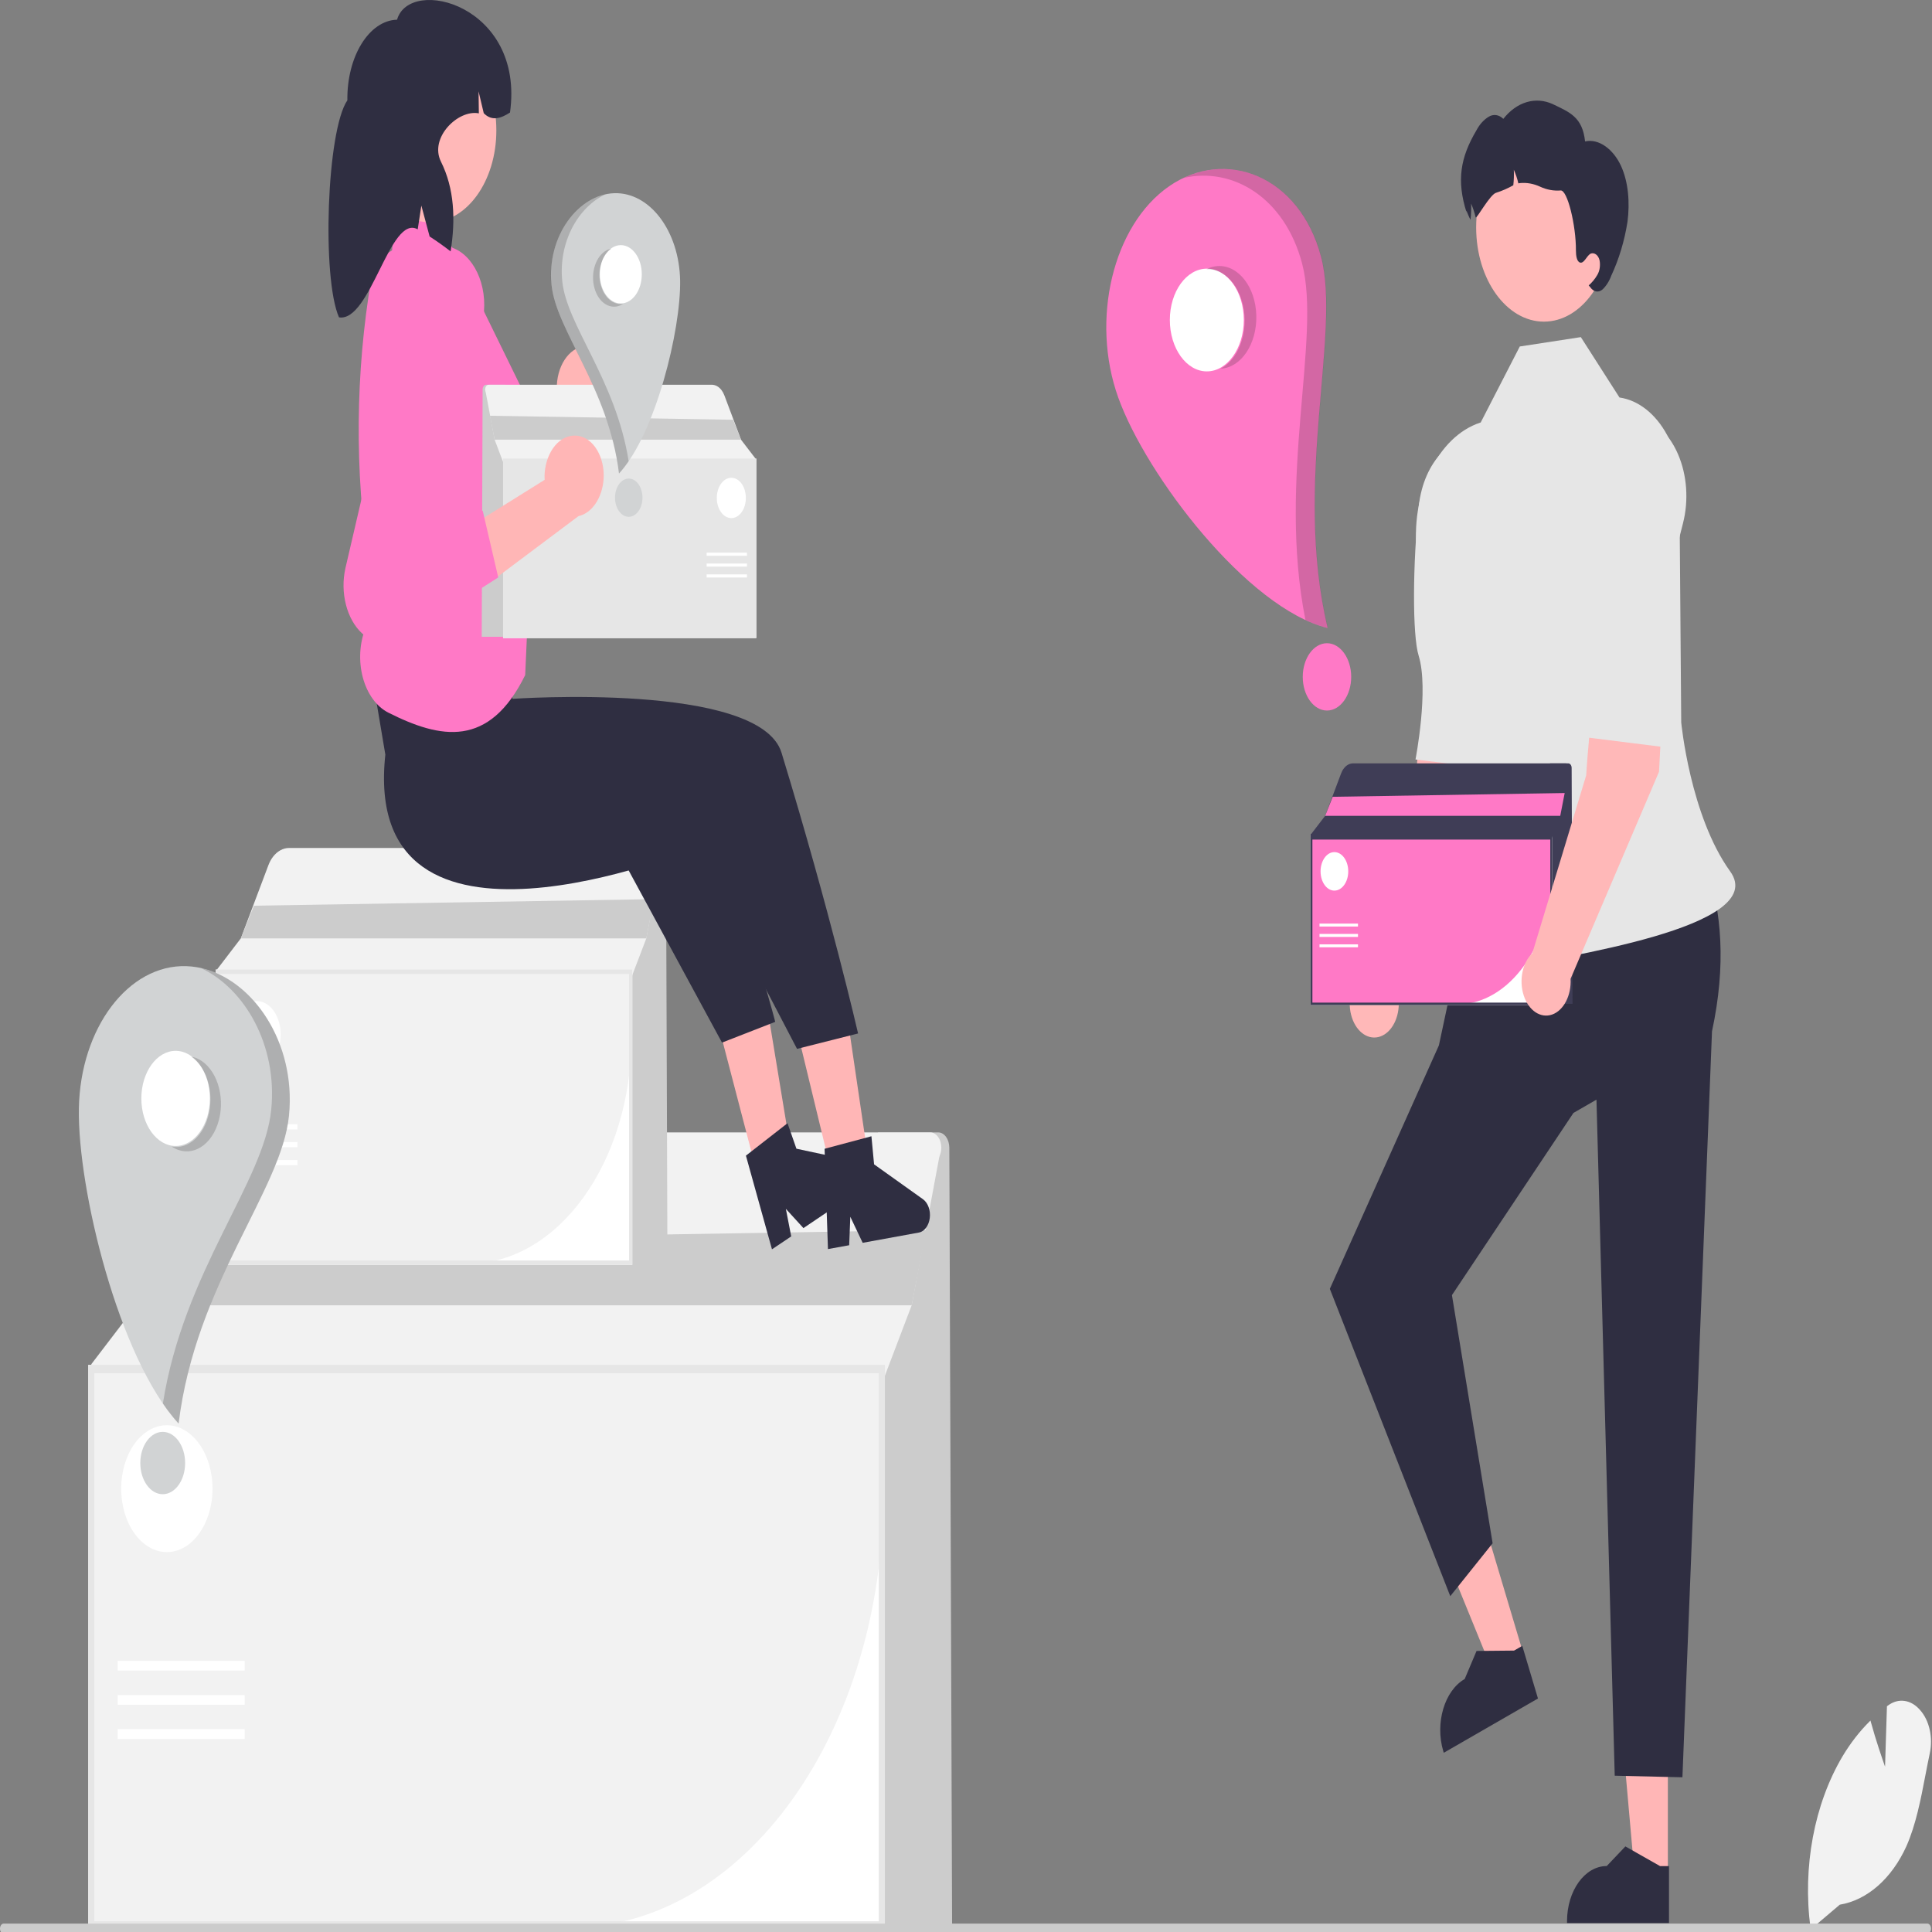 <?xml version="1.0" encoding="UTF-8"?>
<svg xmlns="http://www.w3.org/2000/svg" xmlns:xlink="http://www.w3.org/1999/xlink" width="100px" height="100px" viewBox="0 0 100 100" version="1.1">
<rect x="0" y="0" width="100" height="100" fill="#808080" stroke="none"/>
<defs>
<filter id="alpha" filterUnits="objectBoundingBox" x="0%" y="0%" width="100%" height="100%">
  <feColorMatrix type="matrix" in="SourceGraphic" values="0 0 0 0 1 0 0 0 0 1 0 0 0 0 1 0 0 0 1 0"/>
</filter>
<mask id="mask0">
  <g filter="url(#alpha)">
<rect x="0" y="0" width="100" height="100" style="fill:rgb(0%,0%,0%);fill-opacity:0.2;stroke:none;"/>
  </g>
</mask>
<clipPath id="clip1">
  <rect x="0" y="0" width="100" height="100"/>
</clipPath>
<g id="surface5" clip-path="url(#clip1)">
<path style=" stroke:none;fill-rule:nonzero;fill:rgb(13.725%,12.157%,12.549%);fill-opacity:1;" d="M 63.047 13.77 C 64.105 13.719 64.992 14.867 65.027 16.336 C 65.062 17.805 64.234 19.035 63.18 19.082 C 64.059 18.629 64.57 17.355 64.387 16.074 C 64.207 14.797 63.383 13.891 62.445 13.934 C 62.637 13.836 62.844 13.777 63.047 13.77 Z M 63.047 13.77 "/>
</g>
<mask id="mask1">
  <g filter="url(#alpha)">
<rect x="0" y="0" width="100" height="100" style="fill:rgb(0%,0%,0%);fill-opacity:0.2;stroke:none;"/>
  </g>
</mask>
<clipPath id="clip2">
  <rect x="0" y="0" width="100" height="100"/>
</clipPath>
<g id="surface8" clip-path="url(#clip2)">
<path style=" stroke:none;fill-rule:nonzero;fill:rgb(13.725%,12.157%,12.549%);fill-opacity:1;" d="M 68.391 13.301 C 69.43 17.254 66.938 24.945 68.73 32.512 C 68.336 32.41 67.949 32.27 67.57 32.09 C 66.109 24.777 68.402 17.469 67.398 13.645 C 66.496 10.223 63.797 8.629 61.266 9.211 C 64.047 7.895 67.371 9.426 68.391 13.301 Z M 68.391 13.301 "/>
</g>
<mask id="mask2">
  <g filter="url(#alpha)">
<rect x="0" y="0" width="100" height="100" style="fill:rgb(0%,0%,0%);fill-opacity:0.2;stroke:none;"/>
  </g>
</mask>
<clipPath id="clip3">
  <rect x="0" y="0" width="100" height="100"/>
</clipPath>
<g id="surface11" clip-path="url(#clip3)">
<path style=" stroke:none;fill-rule:nonzero;fill:rgb(13.725%,12.157%,12.549%);fill-opacity:1;" d="M 10.441 54.918 C 11.32 55.512 11.688 56.988 11.258 58.211 C 10.832 59.434 9.77 59.941 8.891 59.348 C 9.75 59.504 10.57 58.77 10.816 57.613 C 11.066 56.457 10.676 55.219 9.895 54.691 C 10.082 54.723 10.27 54.801 10.441 54.918 Z M 10.441 54.918 "/>
</g>
<mask id="mask3">
  <g filter="url(#alpha)">
<rect x="0" y="0" width="100" height="100" style="fill:rgb(0%,0%,0%);fill-opacity:0.2;stroke:none;"/>
  </g>
</mask>
<clipPath id="clip4">
  <rect x="0" y="0" width="100" height="100"/>
</clipPath>
<g id="surface14" clip-path="url(#clip4)">
<path style=" stroke:none;fill-rule:nonzero;fill:rgb(13.725%,12.157%,12.549%);fill-opacity:1;" d="M 14.961 57.746 C 14.578 61.613 10.137 66.41 9.246 73.688 C 8.957 73.367 8.684 73.02 8.43 72.645 C 9.516 65.773 13.672 61.168 14.039 57.434 C 14.371 54.09 12.656 51.16 10.402 50.109 C 13.09 50.707 15.336 53.961 14.961 57.746 Z M 14.961 57.746 "/>
</g>
<mask id="mask4">
  <g filter="url(#alpha)">
<rect x="0" y="0" width="100" height="100" style="fill:rgb(0%,0%,0%);fill-opacity:0.2;stroke:none;"/>
  </g>
</mask>
<clipPath id="clip5">
  <rect x="0" y="0" width="100" height="100"/>
</clipPath>
<g id="surface17" clip-path="url(#clip5)">
<path style=" stroke:none;fill-rule:nonzero;fill:rgb(13.725%,12.157%,12.549%);fill-opacity:1;" d="M 31.309 13.008 C 30.77 13.375 30.543 14.277 30.805 15.027 C 31.066 15.777 31.719 16.086 32.258 15.723 C 31.73 15.82 31.23 15.371 31.074 14.66 C 30.922 13.953 31.164 13.191 31.641 12.871 C 31.527 12.891 31.414 12.938 31.309 13.008 Z M 31.309 13.008 "/>
</g>
<mask id="mask5">
  <g filter="url(#alpha)">
<rect x="0" y="0" width="100" height="100" style="fill:rgb(0%,0%,0%);fill-opacity:0.2;stroke:none;"/>
  </g>
</mask>
<clipPath id="clip6">
  <rect x="0" y="0" width="100" height="100"/>
</clipPath>
<g id="surface20" clip-path="url(#clip6)">
<path style=" stroke:none;fill-rule:nonzero;fill:rgb(13.725%,12.157%,12.549%);fill-opacity:1;" d="M 28.535 14.742 C 28.77 17.113 31.492 20.051 32.039 24.512 C 32.215 24.312 32.383 24.102 32.539 23.871 C 31.875 19.66 29.328 16.84 29.102 14.551 C 28.898 12.5 29.949 10.707 31.332 10.062 C 29.684 10.43 28.309 12.422 28.535 14.742 Z M 28.535 14.742 "/>
</g>
</defs>
<g id="surface1">
<path style=" stroke:none;fill-rule:nonzero;fill:rgb(80%,80%,80%);fill-opacity:1;" d="M 49.281 99.66 L 45.441 99.66 L 45.441 58.613 L 48.562 58.613 C 48.879 58.613 49.133 58.965 49.137 59.402 Z M 49.281 99.66 "/>
<path style=" stroke:none;fill-rule:nonzero;fill:rgb(100%,100%,100%);fill-opacity:1;" d="M 45.801 99.879 L 4.57 99.879 L 4.57 70.645 L 45.801 70.645 Z M 45.801 99.879 "/>
<path style=" stroke:none;fill-rule:nonzero;fill:rgb(94.902%,94.902%,94.902%);fill-opacity:1;" d="M 29.551 99.77 L 4.648 99.77 L 4.648 70.754 L 45.723 70.754 L 45.723 77.305 C 45.711 89.707 38.477 99.758 29.551 99.77 Z M 29.551 99.77 "/>
<path style=" stroke:none;fill-rule:nonzero;fill:rgb(94.902%,94.902%,94.902%);fill-opacity:1;" d="M 48.656 59.777 C 48.633 59.832 48.617 59.891 48.605 59.949 L 47.188 67.562 L 45.645 71.621 L 4.727 71.621 L 4.727 70.609 L 7.055 67.562 L 9.773 60.344 C 9.895 60.023 10.051 59.734 10.238 59.488 C 10.668 58.926 11.238 58.613 11.828 58.613 L 48.148 58.613 C 48.352 58.613 48.535 58.758 48.641 58.996 C 48.742 59.234 48.75 59.531 48.656 59.777 Z M 48.656 59.777 "/>
<path style=" stroke:none;fill-rule:nonzero;fill:rgb(90.196%,90.196%,90.196%);fill-opacity:1;" d="M 45.801 99.879 L 4.57 99.879 L 4.57 70.645 L 45.801 70.645 Z M 4.883 99.445 L 45.488 99.445 L 45.488 71.082 L 4.883 71.082 Z M 4.883 99.445 "/>
<path style=" stroke:none;fill-rule:nonzero;fill:rgb(80%,80%,80%);fill-opacity:1;" d="M 47.945 63.672 L 47.188 67.562 L 7.055 67.562 L 8.352 64.324 Z M 47.945 63.672 "/>
<path style=" stroke:none;fill-rule:nonzero;fill:rgb(100%,100%,100%);fill-opacity:1;" d="M 6.09 85.965 L 12.664 85.965 L 12.664 86.469 L 6.09 86.469 Z M 6.09 85.965 "/>
<path style=" stroke:none;fill-rule:nonzero;fill:rgb(100%,100%,100%);fill-opacity:1;" d="M 6.09 87.734 L 12.664 87.734 L 12.664 88.238 L 6.09 88.238 Z M 6.09 87.734 "/>
<path style=" stroke:none;fill-rule:nonzero;fill:rgb(100%,100%,100%);fill-opacity:1;" d="M 6.09 89.5 L 12.664 89.5 L 12.664 90.008 L 6.09 90.008 Z M 6.09 89.5 "/>
<path style=" stroke:none;fill-rule:nonzero;fill:rgb(100%,100%,100%);fill-opacity:1;" d="M 11 77.051 C 11 75.238 9.941 73.77 8.637 73.77 C 7.328 73.77 6.273 75.238 6.273 77.051 C 6.273 78.867 7.328 80.336 8.637 80.336 C 9.941 80.336 11 78.867 11 77.051 Z M 11 77.051 "/>
<path style=" stroke:none;fill-rule:nonzero;fill:rgb(80%,80%,80%);fill-opacity:1;" d="M 34.547 65.355 L 32.539 65.355 L 32.539 43.891 L 34.172 43.891 C 34.336 43.891 34.469 44.074 34.473 44.305 Z M 34.547 65.355 "/>
<path style=" stroke:none;fill-rule:nonzero;fill:rgb(100%,100%,100%);fill-opacity:1;" d="M 32.727 65.473 L 11.164 65.473 L 11.164 50.184 L 32.727 50.184 Z M 32.727 65.473 "/>
<path style=" stroke:none;fill-rule:nonzero;fill:rgb(94.902%,94.902%,94.902%);fill-opacity:1;" d="M 24.227 65.414 L 11.207 65.414 L 11.207 50.238 L 32.688 50.238 L 32.688 53.664 C 32.68 60.152 28.898 65.406 24.227 65.414 Z M 24.227 65.414 "/>
<path style=" stroke:none;fill-rule:nonzero;fill:rgb(94.902%,94.902%,94.902%);fill-opacity:1;" d="M 34.219 44.5 C 34.211 44.527 34.199 44.559 34.195 44.59 L 33.453 48.57 L 32.645 50.691 L 11.246 50.691 L 11.246 50.164 L 12.465 48.57 L 13.887 44.797 C 13.949 44.629 14.031 44.477 14.129 44.348 C 14.355 44.055 14.652 43.891 14.961 43.891 L 33.957 43.891 C 34.059 43.891 34.156 43.969 34.211 44.094 C 34.266 44.215 34.27 44.371 34.219 44.5 Z M 34.219 44.5 "/>
<path style=" stroke:none;fill-rule:nonzero;fill:rgb(90.196%,90.196%,90.196%);fill-opacity:1;" d="M 32.727 65.473 L 11.164 65.473 L 11.164 50.184 L 32.727 50.184 Z M 11.328 65.242 L 32.562 65.242 L 32.562 50.41 L 11.328 50.41 Z M 11.328 65.242 "/>
<path style=" stroke:none;fill-rule:nonzero;fill:rgb(80%,80%,80%);fill-opacity:1;" d="M 33.848 46.539 L 33.453 48.57 L 12.465 48.57 L 13.145 46.879 Z M 33.848 46.539 "/>
<path style=" stroke:none;fill-rule:nonzero;fill:rgb(100%,100%,100%);fill-opacity:1;" d="M 11.961 58.195 L 15.398 58.195 L 15.398 58.457 L 11.961 58.457 Z M 11.961 58.195 "/>
<path style=" stroke:none;fill-rule:nonzero;fill:rgb(100%,100%,100%);fill-opacity:1;" d="M 11.961 59.117 L 15.398 59.117 L 15.398 59.383 L 11.961 59.383 Z M 11.961 59.117 "/>
<path style=" stroke:none;fill-rule:nonzero;fill:rgb(100%,100%,100%);fill-opacity:1;" d="M 11.961 60.043 L 15.398 60.043 L 15.398 60.309 L 11.961 60.309 Z M 11.961 60.043 "/>
<path style=" stroke:none;fill-rule:nonzero;fill:rgb(100%,100%,100%);fill-opacity:1;" d="M 14.527 53.535 C 14.527 52.586 13.973 51.816 13.293 51.816 C 12.609 51.816 12.055 52.586 12.055 53.535 C 12.055 54.48 12.609 55.25 13.293 55.25 C 13.973 55.25 14.527 54.48 14.527 53.535 Z M 14.527 53.535 "/>
<path style=" stroke:none;fill-rule:nonzero;fill:rgb(94.902%,94.902%,94.902%);fill-opacity:1;" d="M 93.723 99.863 L 93.707 99.77 C 93.297 96.621 93.906 93.379 95.367 90.91 C 95.777 90.227 96.246 89.621 96.766 89.105 L 96.816 89.055 L 96.836 89.133 C 97.094 90.078 97.422 91.023 97.57 91.445 L 97.668 88.316 L 97.727 88.273 C 98.262 87.875 98.918 87.969 99.383 88.512 C 99.867 89.051 100.062 89.941 99.883 90.762 C 99.805 91.129 99.73 91.512 99.66 91.879 C 99.418 93.145 99.164 94.453 98.676 95.559 C 97.914 97.238 96.645 98.352 95.227 98.586 Z M 93.723 99.863 "/>
<path style=" stroke:none;fill-rule:nonzero;fill:rgb(80%,80%,80%);fill-opacity:1;" d="M 99.949 99.824 C 99.949 99.895 99.93 99.961 99.895 100.008 C 99.859 100.059 99.812 100.086 99.762 100.086 L 0.188 100.086 C 0.082 100.086 0 99.969 0 99.824 C 0 99.684 0.082 99.566 0.188 99.566 L 99.762 99.566 C 99.812 99.566 99.859 99.594 99.895 99.645 C 99.93 99.691 99.949 99.758 99.949 99.824 Z M 99.949 99.824 "/>
<path style=" stroke:none;fill-rule:nonzero;fill:rgb(100%,72.157%,72.157%);fill-opacity:1;" d="M 77.363 33.637 L 74.512 33.07 C 73.547 35.309 73.207 41.266 73.207 41.266 L 70.418 50.477 C 69.906 50.961 69.719 51.883 69.973 52.664 C 70.227 53.445 70.848 53.859 71.445 53.648 C 72.043 53.438 72.445 52.66 72.398 51.805 L 76.977 41.082 Z M 77.363 33.637 "/>
<path style=" stroke:none;fill-rule:nonzero;fill:rgb(90.196%,90.196%,90.196%);fill-opacity:1;" d="M 76.91 22.645 C 77.801 22.836 78.586 23.57 79.051 24.648 C 79.516 25.727 79.609 27.035 79.309 28.219 L 78.703 30.598 C 78.703 30.598 78.375 37.77 77.117 39.793 L 73.266 39.309 C 73.266 39.309 73.969 35.691 73.43 33.941 C 73.098 32.871 73.117 29.168 73.441 26.156 C 73.566 25.051 74 24.059 74.652 23.402 C 75.301 22.742 76.113 22.469 76.91 22.645 Z M 76.91 22.645 "/>
<path style=" stroke:none;fill-rule:nonzero;fill:rgb(100%,71.373%,71.373%);fill-opacity:1;" d="M 86.328 97.047 L 84.609 97.047 L 83.793 87.848 L 86.328 87.848 Z M 86.328 97.047 "/>
<path style=" stroke:none;fill-rule:nonzero;fill:rgb(18.431%,18.039%,25.49%);fill-opacity:1;" d="M 86.387 99.535 L 81.109 99.535 L 81.109 99.441 C 81.109 97.867 82.027 96.586 83.164 96.586 L 84.129 95.57 L 85.926 96.59 L 86.387 96.59 Z M 86.387 99.535 "/>
<path style=" stroke:none;fill-rule:nonzero;fill:rgb(100%,71.373%,71.373%);fill-opacity:1;" d="M 78.863 85.645 L 77.277 86.559 L 73.988 78.496 L 76.328 77.148 Z M 78.863 85.645 "/>
<path style=" stroke:none;fill-rule:nonzero;fill:rgb(18.431%,18.039%,25.49%);fill-opacity:1;" d="M 79.605 87.914 L 74.73 90.723 L 74.703 90.637 C 74.27 89.18 74.766 87.508 75.812 86.906 L 76.426 85.453 L 78.367 85.434 L 78.793 85.191 Z M 79.605 87.914 "/>
<path style=" stroke:none;fill-rule:nonzero;fill:rgb(18.431%,18.039%,25.49%);fill-opacity:1;" d="M 88.293 44.715 L 76.105 46.484 L 74.477 54.109 L 68.832 66.711 L 75.066 82.617 L 77.258 79.879 L 75.152 67.035 L 81.441 57.605 L 82.633 56.918 L 83.578 91.91 L 87.082 91.992 L 88.613 53.379 C 89.348 49.969 89.125 47.152 88.293 44.715 Z M 88.293 44.715 "/>
<path style=" stroke:none;fill-rule:nonzero;fill:rgb(90.196%,90.196%,90.196%);fill-opacity:1;" d="M 83.824 20.574 L 81.824 17.449 L 78.664 17.934 L 76.641 21.867 C 74.406 22.582 72.961 25.602 73.352 28.742 C 74.137 35.02 76.805 41.113 75.926 44.211 C 74.586 48.914 74.504 50.832 77.707 50.172 C 80.91 49.516 91.633 47.992 89.555 45.105 C 87.477 42.219 87.02 37.391 87.02 37.391 L 86.934 26.348 C 87.113 25 86.879 23.613 86.289 22.516 C 85.699 21.422 84.805 20.715 83.824 20.574 Z M 83.824 20.574 "/>
<path style=" stroke:none;fill-rule:nonzero;fill:rgb(100%,72.157%,72.157%);fill-opacity:1;" d="M 83.422 11.773 C 83.422 9.082 81.852 6.902 79.914 6.902 C 77.977 6.902 76.406 9.082 76.406 11.773 C 76.406 14.465 77.977 16.648 79.914 16.648 C 81.852 16.648 83.422 14.465 83.422 11.773 Z M 83.422 11.773 "/>
<path style=" stroke:none;fill-rule:nonzero;fill:rgb(18.431%,18.039%,25.49%);fill-opacity:1;" d="M 84.238 11.484 C 84.082 12.473 83.797 13.414 83.402 14.262 C 83.297 14.551 83.141 14.797 82.949 14.98 C 82.746 15.16 82.48 15.113 82.316 14.871 L 82.23 14.773 C 82.398 14.629 82.547 14.449 82.672 14.238 C 82.801 14.027 82.844 13.742 82.793 13.473 C 82.73 13.203 82.523 13.051 82.328 13.129 C 82.121 13.242 81.996 13.652 81.781 13.59 C 81.609 13.535 81.57 13.219 81.57 12.969 C 81.578 11.66 81.125 9.801 80.77 9.859 C 80.414 9.887 80.059 9.82 79.719 9.664 C 79.383 9.508 79.023 9.441 78.668 9.477 C 78.641 9.48 78.617 9.488 78.59 9.492 C 78.535 9.246 78.453 9.008 78.355 8.785 C 78.367 9.055 78.359 9.324 78.328 9.59 C 78.043 9.75 77.75 9.879 77.453 9.973 C 77.129 10.035 76.41 11.387 76.379 11.25 C 76.32 11 76.242 10.762 76.145 10.539 C 76.156 10.809 76.145 11.078 76.117 11.344 C 76.113 11.355 76.113 11.363 76.113 11.375 C 75.953 11.082 75.859 10.727 75.91 11 C 75.383 9.336 75.59 8.145 76.422 6.742 C 76.582 6.441 76.797 6.199 77.047 6.047 C 77.297 5.891 77.586 5.93 77.812 6.152 C 78.504 5.27 79.484 4.98 80.375 5.391 C 81.242 5.809 81.91 6.055 82.043 7.32 C 82.762 7.16 83.5 7.727 83.895 8.57 C 84.289 9.418 84.367 10.496 84.238 11.484 Z M 84.238 11.484 "/>
<path style=" stroke:none;fill-rule:nonzero;fill:rgb(24.706%,23.922%,33.725%);fill-opacity:1;" d="M 81.395 51.957 L 80.23 51.957 L 80.23 39.512 L 81.176 39.512 C 81.27 39.512 81.348 39.617 81.348 39.75 Z M 81.395 51.957 "/>
<path style=" stroke:none;fill-rule:nonzero;fill:rgb(100%,100%,100%);fill-opacity:1;" d="M 80.336 52.023 L 67.836 52.023 L 67.836 43.16 L 80.336 43.16 Z M 80.336 52.023 "/>
<path style=" stroke:none;fill-rule:nonzero;fill:rgb(100%,47.451%,77.647%);fill-opacity:1;" d="M 75.41 51.992 L 67.859 51.992 L 67.859 43.191 L 80.312 43.191 L 80.312 45.18 C 80.312 48.941 78.117 51.988 75.41 51.992 Z M 75.41 51.992 "/>
<path style=" stroke:none;fill-rule:nonzero;fill:rgb(24.706%,23.922%,33.725%);fill-opacity:1;" d="M 81.203 39.863 C 81.199 39.883 81.191 39.898 81.188 39.918 L 80.758 42.227 L 80.289 43.457 L 67.883 43.457 L 67.883 43.148 L 68.59 42.227 L 69.414 40.035 C 69.449 39.938 69.496 39.852 69.555 39.777 C 69.684 39.605 69.855 39.512 70.035 39.512 L 81.051 39.512 C 81.109 39.512 81.168 39.555 81.199 39.629 C 81.23 39.699 81.23 39.789 81.203 39.863 Z M 81.203 39.863 "/>
<path style=" stroke:none;fill-rule:nonzero;fill:rgb(24.706%,23.922%,33.725%);fill-opacity:1;" d="M 80.336 52.023 L 67.836 52.023 L 67.836 43.16 L 80.336 43.16 Z M 67.93 51.895 L 80.242 51.895 L 80.242 43.293 L 67.93 43.293 Z M 67.93 51.895 "/>
<path style=" stroke:none;fill-rule:nonzero;fill:rgb(100%,47.451%,77.647%);fill-opacity:1;" d="M 80.988 41.047 L 80.758 42.227 L 68.59 42.227 L 68.98 41.242 Z M 80.988 41.047 "/>
<path style=" stroke:none;fill-rule:nonzero;fill:rgb(100%,100%,100%);fill-opacity:1;" d="M 68.297 47.805 L 70.289 47.805 L 70.289 47.957 L 68.297 47.957 Z M 68.297 47.805 "/>
<path style=" stroke:none;fill-rule:nonzero;fill:rgb(100%,100%,100%);fill-opacity:1;" d="M 68.297 48.34 L 70.289 48.34 L 70.289 48.496 L 68.297 48.496 Z M 68.297 48.34 "/>
<path style=" stroke:none;fill-rule:nonzero;fill:rgb(100%,100%,100%);fill-opacity:1;" d="M 68.297 48.879 L 70.289 48.879 L 70.289 49.031 L 68.297 49.031 Z M 68.297 48.879 "/>
<path style=" stroke:none;fill-rule:nonzero;fill:rgb(100%,100%,100%);fill-opacity:1;" d="M 69.785 45.102 C 69.785 44.551 69.465 44.105 69.066 44.105 C 68.672 44.105 68.352 44.551 68.352 45.102 C 68.352 45.652 68.672 46.098 69.066 46.098 C 69.465 46.098 69.785 45.652 69.785 45.102 Z M 69.785 45.102 "/>
<path style=" stroke:none;fill-rule:nonzero;fill:rgb(100%,72.157%,72.157%);fill-opacity:1;" d="M 86.258 32.496 L 83.406 31.93 C 82.441 34.168 82.102 40.129 82.102 40.129 L 79.312 49.34 C 78.801 49.82 78.613 50.742 78.867 51.523 C 79.121 52.309 79.742 52.723 80.34 52.512 C 80.938 52.301 81.34 51.52 81.293 50.664 L 85.871 39.945 Z M 86.258 32.496 "/>
<path style=" stroke:none;fill-rule:nonzero;fill:rgb(90.196%,90.196%,90.196%);fill-opacity:1;" d="M 84.711 21.504 C 85.605 21.699 86.391 22.434 86.855 23.512 C 87.32 24.586 87.414 25.895 87.113 27.078 L 86.508 29.461 C 86.508 29.461 87.27 36.633 86.016 38.656 L 82.16 38.172 C 82.16 38.172 82.867 34.555 82.324 32.805 C 81.992 31.73 82.012 28.027 82.34 25.016 C 82.586 22.719 83.059 21.148 84.711 21.504 Z M 84.711 21.504 "/>
<path style=" stroke:none;fill-rule:nonzero;fill:rgb(100%,47.451%,77.647%);fill-opacity:1;" d="M 60.512 9.641 C 57.609 11.648 56.434 16.543 57.879 20.574 C 59.324 24.602 64.551 31.473 68.719 32.508 C 66.926 24.945 69.422 17.254 68.379 13.297 C 67.266 9.07 63.41 7.633 60.512 9.641 Z M 60.512 9.641 "/>
<path style=" stroke:none;fill-rule:nonzero;fill:rgb(100%,100%,100%);fill-opacity:1;" d="M 64.379 16.562 C 64.379 15.094 63.523 13.906 62.465 13.906 C 61.41 13.906 60.551 15.094 60.551 16.562 C 60.551 18.031 61.41 19.223 62.465 19.223 C 63.523 19.223 64.379 18.031 64.379 16.562 Z M 64.379 16.562 "/>
<path style=" stroke:none;fill-rule:nonzero;fill:rgb(100%,47.451%,77.647%);fill-opacity:1;" d="M 69.938 35.035 C 69.938 34.074 69.375 33.293 68.684 33.293 C 67.992 33.293 67.43 34.074 67.43 35.035 C 67.43 35.996 67.992 36.777 68.684 36.777 C 69.375 36.777 69.938 35.996 69.938 35.035 Z M 69.938 35.035 "/>
<use xlink:href="#surface5" mask="url(#mask0)"/>
<use xlink:href="#surface8" mask="url(#mask1)"/>
<path style=" stroke:none;fill-rule:nonzero;fill:rgb(81.961%,82.745%,83.137%);fill-opacity:1;" d="M 9.648 50.008 C 6.648 49.91 4.156 53.207 4.082 57.379 C 4.012 61.547 6.148 70.32 9.242 73.68 C 10.133 66.406 14.574 61.609 14.953 57.742 C 15.363 53.609 12.652 50.109 9.648 50.008 Z M 9.648 50.008 "/>
<path style=" stroke:none;fill-rule:nonzero;fill:rgb(100%,100%,100%);fill-opacity:1;" d="M 10.863 56.855 C 10.863 55.496 10.07 54.391 9.09 54.391 C 8.113 54.391 7.316 55.496 7.316 56.855 C 7.316 58.215 8.113 59.316 9.09 59.316 C 10.07 59.316 10.863 58.215 10.863 56.855 Z M 10.863 56.855 "/>
<path style=" stroke:none;fill-rule:nonzero;fill:rgb(81.961%,82.745%,83.137%);fill-opacity:1;" d="M 9.582 75.727 C 9.582 74.836 9.062 74.113 8.422 74.113 C 7.781 74.113 7.262 74.836 7.262 75.727 C 7.262 76.617 7.781 77.34 8.422 77.34 C 9.062 77.34 9.582 76.617 9.582 75.727 Z M 9.582 75.727 "/>
<use xlink:href="#surface11" mask="url(#mask2)"/>
<use xlink:href="#surface14" mask="url(#mask3)"/>
<path style=" stroke:none;fill-rule:nonzero;fill:rgb(100%,71.373%,71.373%);fill-opacity:1;" d="M 30.277 17.918 C 29.434 17.992 28.789 18.988 28.82 20.16 C 28.824 20.273 28.836 20.387 28.855 20.5 L 24.254 24.527 L 26.797 26.09 L 30.773 22.023 C 31.449 21.738 31.902 20.855 31.875 19.875 C 31.836 18.738 31.137 17.855 30.316 17.914 C 30.305 17.914 30.289 17.914 30.277 17.918 Z M 30.277 17.918 "/>
<path style=" stroke:none;fill-rule:nonzero;fill:rgb(100%,47.451%,77.647%);fill-opacity:1;" d="M 25.84 22.695 L 26.98 25.965 L 22.473 29.992 C 21.82 30.582 20.992 30.66 20.293 30.195 C 19.43 29.621 18.941 28.324 19.098 27.012 L 20.562 15.41 C 20.766 13.727 21.883 12.555 23.105 12.746 C 24.312 12.93 25.184 14.438 25.051 16.113 C 25.051 16.145 25.047 16.176 25.043 16.207 C 25.031 16.316 25.016 16.43 24.996 16.539 L 23.398 24.789 Z M 25.84 22.695 "/>
<path style=" stroke:none;fill-rule:nonzero;fill:rgb(100%,72.157%,72.157%);fill-opacity:1;" d="M 19.711 27.762 L 26.16 27.762 L 26.16 36.719 L 19.711 36.719 Z M 19.711 27.762 "/>
<path style=" stroke:none;fill-rule:nonzero;fill:rgb(100%,71.373%,71.373%);fill-opacity:1;" d="M 41.449 54.137 L 43.91 52.988 L 45.281 62.297 L 43.613 63.078 Z M 41.449 54.137 "/>
<path style=" stroke:none;fill-rule:nonzero;fill:rgb(100%,71.373%,71.373%);fill-opacity:1;" d="M 37.277 53.422 L 39.719 52.191 L 41.246 61.457 L 39.59 62.289 Z M 37.277 53.422 "/>
<path style=" stroke:none;fill-rule:nonzero;fill:rgb(18.431%,18.039%,25.49%);fill-opacity:1;" d="M 19.945 39.059 C 18.652 51.023 35.859 43.949 35.859 43.949 L 41.254 54.289 L 44.414 53.492 C 44.414 53.492 42.992 47.285 40.453 38.965 C 39.328 35.27 26.527 36.172 26.527 36.172 L 26.262 33.273 L 18.938 33.074 Z M 19.945 39.059 "/>
<path style=" stroke:none;fill-rule:nonzero;fill:rgb(18.431%,18.039%,25.49%);fill-opacity:1;" d="M 32.375 44.75 L 36.352 41.309 C 39.266 49.391 40.125 52.891 40.125 52.891 L 37.371 53.965 Z M 32.375 44.75 "/>
<path style=" stroke:none;fill-rule:nonzero;fill:rgb(100%,47.451%,77.647%);fill-opacity:1;" d="M 23.625 13.207 L 22.328 10.891 L 20.477 10.777 L 20.293 12.957 L 19.375 13.547 C 18.461 18.379 18.32 23.434 18.961 28.352 C 19.211 28.68 19.316 29.168 19.23 29.633 L 19.172 29.961 L 19.176 29.973 C 19.371 30.402 19.438 30.918 19.363 31.414 L 18.926 32.496 C 18.605 33.281 18.555 34.223 18.781 35.07 C 19.008 35.914 19.488 36.578 20.102 36.887 C 22.793 38.242 25.316 38.746 27.184 34.941 L 27.773 21.684 Z M 23.625 13.207 "/>
<path style=" stroke:none;fill-rule:nonzero;fill:rgb(100%,72.157%,72.157%);fill-opacity:1;" d="M 25.691 6.75 C 25.691 4.125 24.156 1.996 22.266 1.996 C 20.379 1.996 18.844 4.125 18.844 6.75 C 18.844 9.379 20.379 11.508 22.266 11.508 C 24.156 11.508 25.691 9.379 25.691 6.75 Z M 25.691 6.75 "/>
<path style=" stroke:none;fill-rule:nonzero;fill:rgb(18.431%,18.039%,25.49%);fill-opacity:1;" d="M 20.551 1.02 C 19.102 1.059 17.949 2.926 17.98 5.191 C 16.91 6.746 16.648 14.391 17.547 16.426 C 19.184 16.691 20.184 11.055 21.621 11.871 L 21.809 10.641 L 22.238 12.242 C 22.605 12.477 22.965 12.734 23.324 13.012 C 23.586 11.363 23.52 9.762 22.824 8.367 C 22.207 7.129 23.711 5.656 24.785 5.867 L 24.77 4.727 L 25.039 5.859 C 25.457 6.285 25.922 6.133 26.398 5.824 C 27.168 0.262 21.203 -1.262 20.551 1.02 Z M 20.551 1.02 "/>
<path style=" stroke:none;fill-rule:nonzero;fill:rgb(18.431%,18.039%,25.49%);fill-opacity:1;" d="M 42.855 64.652 L 43.953 64.453 L 44.012 62.98 L 44.652 64.328 L 47.559 63.797 C 47.848 63.746 48.074 63.441 48.125 63.047 C 48.176 62.652 48.031 62.258 47.777 62.074 L 45.242 60.266 L 45.105 58.812 L 42.68 59.461 Z M 42.855 64.652 "/>
<path style=" stroke:none;fill-rule:nonzero;fill:rgb(18.431%,18.039%,25.49%);fill-opacity:1;" d="M 39.957 64.664 L 40.953 63.996 L 40.676 62.57 L 41.586 63.566 L 44.227 61.785 C 44.484 61.613 44.633 61.223 44.59 60.824 C 44.547 60.43 44.324 60.117 44.039 60.059 L 41.223 59.457 L 40.762 58.137 L 38.609 59.816 Z M 39.957 64.664 "/>
<path style=" stroke:none;fill-rule:nonzero;fill:rgb(80%,80%,80%);fill-opacity:1;" d="M 24.934 32.961 L 26.156 32.961 L 26.156 19.914 L 25.164 19.914 C 25.062 19.914 24.98 20.023 24.98 20.164 Z M 24.934 32.961 "/>
<path style=" stroke:none;fill-rule:nonzero;fill:rgb(100%,100%,100%);fill-opacity:1;" d="M 26.039 23.738 L 39.145 23.738 L 39.145 33.027 L 26.039 33.027 Z M 26.039 23.738 "/>
<path style=" stroke:none;fill-rule:nonzero;fill:rgb(94.902%,94.902%,94.902%);fill-opacity:1;" d="M 26.066 25.855 L 26.066 23.773 L 39.121 23.773 L 39.121 32.996 L 31.207 32.996 C 28.367 32.988 26.07 29.797 26.066 25.855 Z M 26.066 25.855 "/>
<path style=" stroke:none;fill-rule:nonzero;fill:rgb(94.902%,94.902%,94.902%);fill-opacity:1;" d="M 25.133 20.285 C 25.141 20.301 25.145 20.32 25.148 20.34 L 25.602 22.758 L 26.09 24.047 L 39.098 24.047 L 39.098 23.727 L 38.355 22.758 L 37.492 20.461 C 37.453 20.359 37.402 20.27 37.344 20.191 C 37.207 20.012 37.027 19.914 36.84 19.914 L 25.293 19.914 C 25.23 19.914 25.172 19.961 25.137 20.035 C 25.105 20.109 25.105 20.203 25.133 20.285 Z M 25.133 20.285 "/>
<path style=" stroke:none;fill-rule:nonzero;fill:rgb(90.196%,90.196%,90.196%);fill-opacity:1;" d="M 26.039 23.738 L 39.145 23.738 L 39.145 33.027 L 26.039 33.027 Z M 39.047 32.891 L 26.141 32.891 L 26.141 23.875 L 39.047 23.875 Z M 39.047 32.891 "/>
<path style=" stroke:none;fill-rule:nonzero;fill:rgb(80%,80%,80%);fill-opacity:1;" d="M 25.359 21.52 L 25.602 22.758 L 38.355 22.758 L 37.945 21.727 Z M 25.359 21.52 "/>
<path style=" stroke:none;fill-rule:nonzero;fill:rgb(100%,100%,100%);fill-opacity:1;" d="M 36.574 28.605 L 38.664 28.605 L 38.664 28.766 L 36.574 28.766 Z M 36.574 28.605 "/>
<path style=" stroke:none;fill-rule:nonzero;fill:rgb(100%,100%,100%);fill-opacity:1;" d="M 36.574 29.168 L 38.664 29.168 L 38.664 29.328 L 36.574 29.328 Z M 36.574 29.168 "/>
<path style=" stroke:none;fill-rule:nonzero;fill:rgb(100%,100%,100%);fill-opacity:1;" d="M 36.574 29.73 L 38.664 29.73 L 38.664 29.891 L 36.574 29.891 Z M 36.574 29.73 "/>
<path style=" stroke:none;fill-rule:nonzero;fill:rgb(100%,100%,100%);fill-opacity:1;" d="M 38.605 25.773 C 38.605 25.195 38.27 24.73 37.855 24.73 C 37.438 24.73 37.102 25.195 37.102 25.773 C 37.102 26.352 37.438 26.816 37.855 26.816 C 38.27 26.816 38.605 26.352 38.605 25.773 Z M 38.605 25.773 "/>
<path style=" stroke:none;fill-rule:nonzero;fill:rgb(81.961%,82.745%,83.137%);fill-opacity:1;" d="M 31.793 10 C 33.633 9.941 35.156 11.961 35.203 14.516 C 35.246 17.07 33.938 22.445 32.043 24.504 C 31.496 20.047 28.773 17.109 28.543 14.738 C 28.293 12.207 29.953 10.062 31.793 10 Z M 31.793 10 "/>
<path style=" stroke:none;fill-rule:nonzero;fill:rgb(100%,100%,100%);fill-opacity:1;" d="M 33.219 14.195 C 33.219 13.363 32.734 12.688 32.133 12.688 C 31.535 12.688 31.047 13.363 31.047 14.195 C 31.047 15.031 31.535 15.707 32.133 15.707 C 32.734 15.707 33.219 15.031 33.219 14.195 Z M 33.219 14.195 "/>
<path style=" stroke:none;fill-rule:nonzero;fill:rgb(81.961%,82.745%,83.137%);fill-opacity:1;" d="M 33.254 25.758 C 33.254 25.215 32.938 24.77 32.543 24.77 C 32.152 24.77 31.832 25.215 31.832 25.758 C 31.832 26.305 32.152 26.75 32.543 26.75 C 32.938 26.75 33.254 26.305 33.254 25.758 Z M 33.254 25.758 "/>
<use xlink:href="#surface17" mask="url(#mask4)"/>
<use xlink:href="#surface20" mask="url(#mask5)"/>
<path style=" stroke:none;fill-rule:nonzero;fill:rgb(100%,71.373%,71.373%);fill-opacity:1;" d="M 29.855 22.551 C 29.016 22.465 28.277 23.324 28.191 24.492 C 28.184 24.605 28.184 24.723 28.191 24.836 L 23.23 27.934 L 25.594 29.973 L 29.941 26.715 C 30.637 26.562 31.172 25.777 31.242 24.801 C 31.316 23.664 30.715 22.66 29.898 22.555 C 29.883 22.555 29.871 22.551 29.855 22.551 Z M 29.855 22.551 "/>
<path style=" stroke:none;fill-rule:nonzero;fill:rgb(100%,47.451%,77.647%);fill-opacity:1;" d="M 24.984 26.43 L 25.789 29.887 L 20.922 33.008 C 20.215 33.465 19.391 33.379 18.742 32.785 C 17.945 32.051 17.594 30.672 17.879 29.406 L 20.488 18.199 C 20.859 16.566 22.082 15.625 23.273 16.051 C 24.449 16.465 25.16 18.125 24.863 19.758 C 24.855 19.789 24.852 19.82 24.844 19.848 C 24.824 19.957 24.797 20.062 24.766 20.168 L 22.359 28.031 Z M 24.984 26.43 "/>
</g>
</svg>
